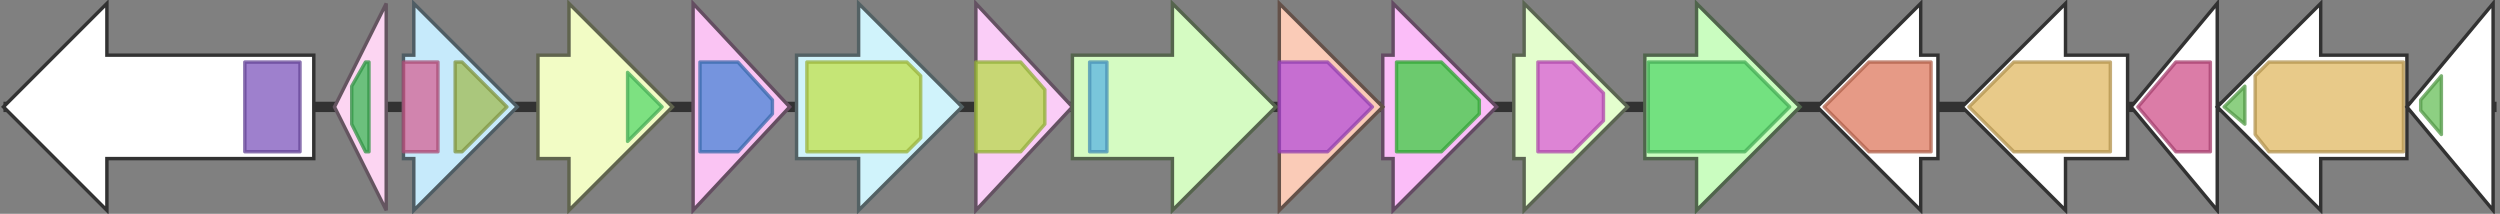 <svg version="1.1" baseProfile="full" xmlns="http://www.w3.org/2000/svg" width="725" height="62">
	<rect width="100%" height="100%" fill="#808080" stroke="none"/>
	<line x1="1" y1="31" x2="724" y2="31" style="stroke:rgb(50,50,50); stroke-width:3 "/>
	<g>
		<title>pntB</title>
		<polygon class="pntB" points="401,16 404,16 404,1 434,31 404,61 404,46 401,46" fill="rgb(251,189,248)" fill-opacity="1.0" stroke="rgb(100,75,99)" stroke-width="1" />
		<g>
			<title>PF00348</title>
			<polygon class="PF00348" points="405,18 418,18 429,29 429,33 418,44 405,44" stroke-linejoin="round" width="24" height="26" fill="rgb(61,206,65)" stroke="rgb(48,164,52)" stroke-width="1" opacity="0.75" />
		</g>
	</g>
	<g>
		<title>pntA</title>
		<polygon class="pntA" points="439,16 442,16 442,1 472,31 442,61 442,46 439,46" fill="rgb(228,254,206)" fill-opacity="1.0" stroke="rgb(91,101,82)" stroke-width="1" />
		<g>
			<title>PF03936</title>
			<polygon class="PF03936" points="446,18 456,18 465,27 465,35 456,44 446,44" stroke-linejoin="round" width="19" height="26" fill="rgb(219,91,215)" stroke="rgb(175,72,171)" stroke-width="1" opacity="0.75" />
		</g>
	</g>
	<g>
		<title>pntI</title>
		<polygon class="pntI" points="477,16 492,16 492,1 522,31 492,61 492,46 477,46" fill="rgb(202,253,192)" fill-opacity="1.0" stroke="rgb(80,101,76)" stroke-width="1" />
		<g>
			<title>PF00067</title>
			<polygon class="PF00067" points="478,18 506,18 519,31 506,44 478,44" stroke-linejoin="round" width="43" height="26" fill="rgb(85,216,107)" stroke="rgb(68,172,85)" stroke-width="1" opacity="0.75" />
		</g>
	</g>
	<g>
		<polygon class="NoName" points="562,16 557,16 557,1 527,31 557,61 557,46 562,46" fill="rgb(255,255,255)" fill-opacity="1.0" stroke="rgb(50,50,50)" stroke-width="1" />
		<g>
			<title>PF02423</title>
			<polygon class="PF02423" points="529,31 542,18 560,18 560,44 542,44" stroke-linejoin="round" width="32" height="26" fill="rgb(221,120,93)" stroke="rgb(176,96,74)" stroke-width="1" opacity="0.75" />
		</g>
	</g>
	<g>
		<polygon class="NoName" points="617,16 599,16 599,1 569,31 599,61 599,46 617,46" fill="rgb(255,255,255)" fill-opacity="1.0" stroke="rgb(50,50,50)" stroke-width="1" />
		<g>
			<title>PF00668</title>
			<polygon class="PF00668" points="571,31 584,18 612,18 612,44 584,44" stroke-linejoin="round" width="41" height="26" fill="rgb(224,184,98)" stroke="rgb(179,147,78)" stroke-width="1" opacity="0.75" />
		</g>
	</g>
	<g>
		<polygon class="NoName" points="643,16 643,16 643,1 618,31 643,61 643,46 643,46" fill="rgb(255,255,255)" fill-opacity="1.0" stroke="rgb(50,50,50)" stroke-width="1" />
		<g>
			<title>PF00975</title>
			<polygon class="PF00975" points="620,31 631,18 641,18 641,44 631,44" stroke-linejoin="round" width="22" height="26" fill="rgb(207,80,138)" stroke="rgb(165,63,110)" stroke-width="1" opacity="0.75" />
		</g>
	</g>
	<g>
		<polygon class="NoName" points="698,16 673,16 673,1 643,31 673,61 673,46 698,46" fill="rgb(255,255,255)" fill-opacity="1.0" stroke="rgb(50,50,50)" stroke-width="1" />
		<g>
			<title>PF00550</title>
			<polygon class="PF00550" points="645,31 651,25 651,36" stroke-linejoin="round" width="6" height="26" fill="rgb(103,191,88)" stroke="rgb(82,152,70)" stroke-width="1" opacity="0.75" />
		</g>
		<g>
			<title>PF00668</title>
			<polygon class="PF00668" points="654,22 658,18 697,18 697,44 658,44 654,39" stroke-linejoin="round" width="43" height="26" fill="rgb(224,184,98)" stroke="rgb(179,147,78)" stroke-width="1" opacity="0.75" />
		</g>
	</g>
	<g>
		<polygon class="NoName" points="723,16 723,16 723,1 698,31 723,61 723,46 723,46" fill="rgb(255,255,255)" fill-opacity="1.0" stroke="rgb(50,50,50)" stroke-width="1" />
		<g>
			<title>PF00550</title>
			<polygon class="PF00550" points="702,29 708,22 708,39 702,32" stroke-linejoin="round" width="6" height="26" fill="rgb(103,191,88)" stroke="rgb(82,152,70)" stroke-width="1" opacity="0.75" />
		</g>
	</g>
	<g>
		<polygon class="NoName" points="91,16 31,16 31,1 1,31 31,61 31,46 91,46" fill="rgb(255,255,255)" fill-opacity="1.0" stroke="rgb(50,50,50)" stroke-width="1" />
		<g>
			<title>PF13365</title>
			<rect class="PF13365" x="71" y="18" stroke-linejoin="round" width="16" height="26" fill="rgb(126,86,188)" stroke="rgb(100,68,150)" stroke-width="1" opacity="0.75" />
		</g>
	</g>
	<g>
		<title>pntR</title>
		<polygon class="pntR" points="112,16 112,16 112,1 97,31 112,61 112,46 112,46" fill="rgb(252,213,242)" fill-opacity="1.0" stroke="rgb(100,85,96)" stroke-width="1" />
		<g>
			<title>PF01047</title>
			<polygon class="PF01047" points="102,25 106,18 107,18 107,44 106,44 102,36" stroke-linejoin="round" width="5" height="26" fill="rgb(60,185,86)" stroke="rgb(48,148,68)" stroke-width="1" opacity="0.75" />
		</g>
	</g>
	<g>
		<title>gapR</title>
		<polygon class="gapR" points="117,16 120,16 120,1 150,31 120,61 120,46 117,46" fill="rgb(198,234,251)" fill-opacity="1.0" stroke="rgb(79,93,100)" stroke-width="1" />
		<g>
			<title>PF00044</title>
			<rect class="PF00044" x="117" y="18" stroke-linejoin="round" width="10" height="26" fill="rgb(212,98,148)" stroke="rgb(169,78,118)" stroke-width="1" opacity="0.75" />
		</g>
		<g>
			<title>PF02800</title>
			<polygon class="PF02800" points="132,18 134,18 147,31 147,31 134,44 132,44" stroke-linejoin="round" width="15" height="26" fill="rgb(160,186,82)" stroke="rgb(128,148,65)" stroke-width="1" opacity="0.75" />
		</g>
	</g>
	<g>
		<title>pntM</title>
		<polygon class="pntM" points="156,16 165,16 165,1 195,31 165,61 165,46 156,46" fill="rgb(242,252,197)" fill-opacity="1.0" stroke="rgb(96,100,78)" stroke-width="1" />
		<g>
			<title>PF00067</title>
			<polygon class="PF00067" points="182,21 192,31 182,41" stroke-linejoin="round" width="11" height="26" fill="rgb(85,216,107)" stroke="rgb(68,172,85)" stroke-width="1" opacity="0.75" />
		</g>
	</g>
	<g>
		<title>pntH</title>
		<polygon class="pntH" points="201,16 201,16 201,1 229,31 201,61 201,46 201,46" fill="rgb(250,196,243)" fill-opacity="1.0" stroke="rgb(100,78,97)" stroke-width="1" />
		<g>
			<title>PF05721</title>
			<polygon class="PF05721" points="203,18 214,18 224,29 224,33 214,44 203,44" stroke-linejoin="round" width="21" height="26" fill="rgb(72,132,214)" stroke="rgb(57,105,171)" stroke-width="1" opacity="0.75" />
		</g>
	</g>
	<g>
		<title>pntG</title>
		<polygon class="pntG" points="231,16 249,16 249,1 279,31 249,61 249,46 231,46" fill="rgb(208,243,251)" fill-opacity="1.0" stroke="rgb(83,97,100)" stroke-width="1" />
		<g>
			<title>PF07690</title>
			<polygon class="PF07690" points="234,18 263,18 267,22 267,40 263,44 234,44" stroke-linejoin="round" width="33" height="26" fill="rgb(193,224,74)" stroke="rgb(154,179,59)" stroke-width="1" opacity="0.75" />
		</g>
	</g>
	<g>
		<title>pntF</title>
		<polygon class="pntF" points="283,16 283,16 283,1 311,31 283,61 283,46 283,46" fill="rgb(250,205,247)" fill-opacity="1.0" stroke="rgb(100,82,98)" stroke-width="1" />
		<g>
			<title>PF00106</title>
			<polygon class="PF00106" points="283,18 296,18 303,26 303,36 296,44 283,44" stroke-linejoin="round" width="20" height="26" fill="rgb(182,219,73)" stroke="rgb(145,175,58)" stroke-width="1" opacity="0.75" />
		</g>
	</g>
	<g>
		<title>pntE</title>
		<polygon class="pntE" points="311,16 340,16 340,1 370,31 340,61 340,46 311,46" fill="rgb(213,251,194)" fill-opacity="1.0" stroke="rgb(85,100,77)" stroke-width="1" />
		<g>
			<title>PF13450</title>
			<rect class="PF13450" x="316" y="18" stroke-linejoin="round" width="5" height="26" fill="rgb(91,180,227)" stroke="rgb(72,144,181)" stroke-width="1" opacity="0.75" />
		</g>
	</g>
	<g>
		<title>pntD</title>
		<polygon class="pntD" points="371,16 371,16 371,1 401,31 371,61 371,46 371,46" fill="rgb(250,203,183)" fill-opacity="1.0" stroke="rgb(100,81,73)" stroke-width="1" />
		<g>
			<title>PF02668</title>
			<polygon class="PF02668" points="371,18 385,18 398,31 385,44 371,44" stroke-linejoin="round" width="28" height="26" fill="rgb(180,79,217)" stroke="rgb(144,63,173)" stroke-width="1" opacity="0.75" />
		</g>
	</g>
</svg>
